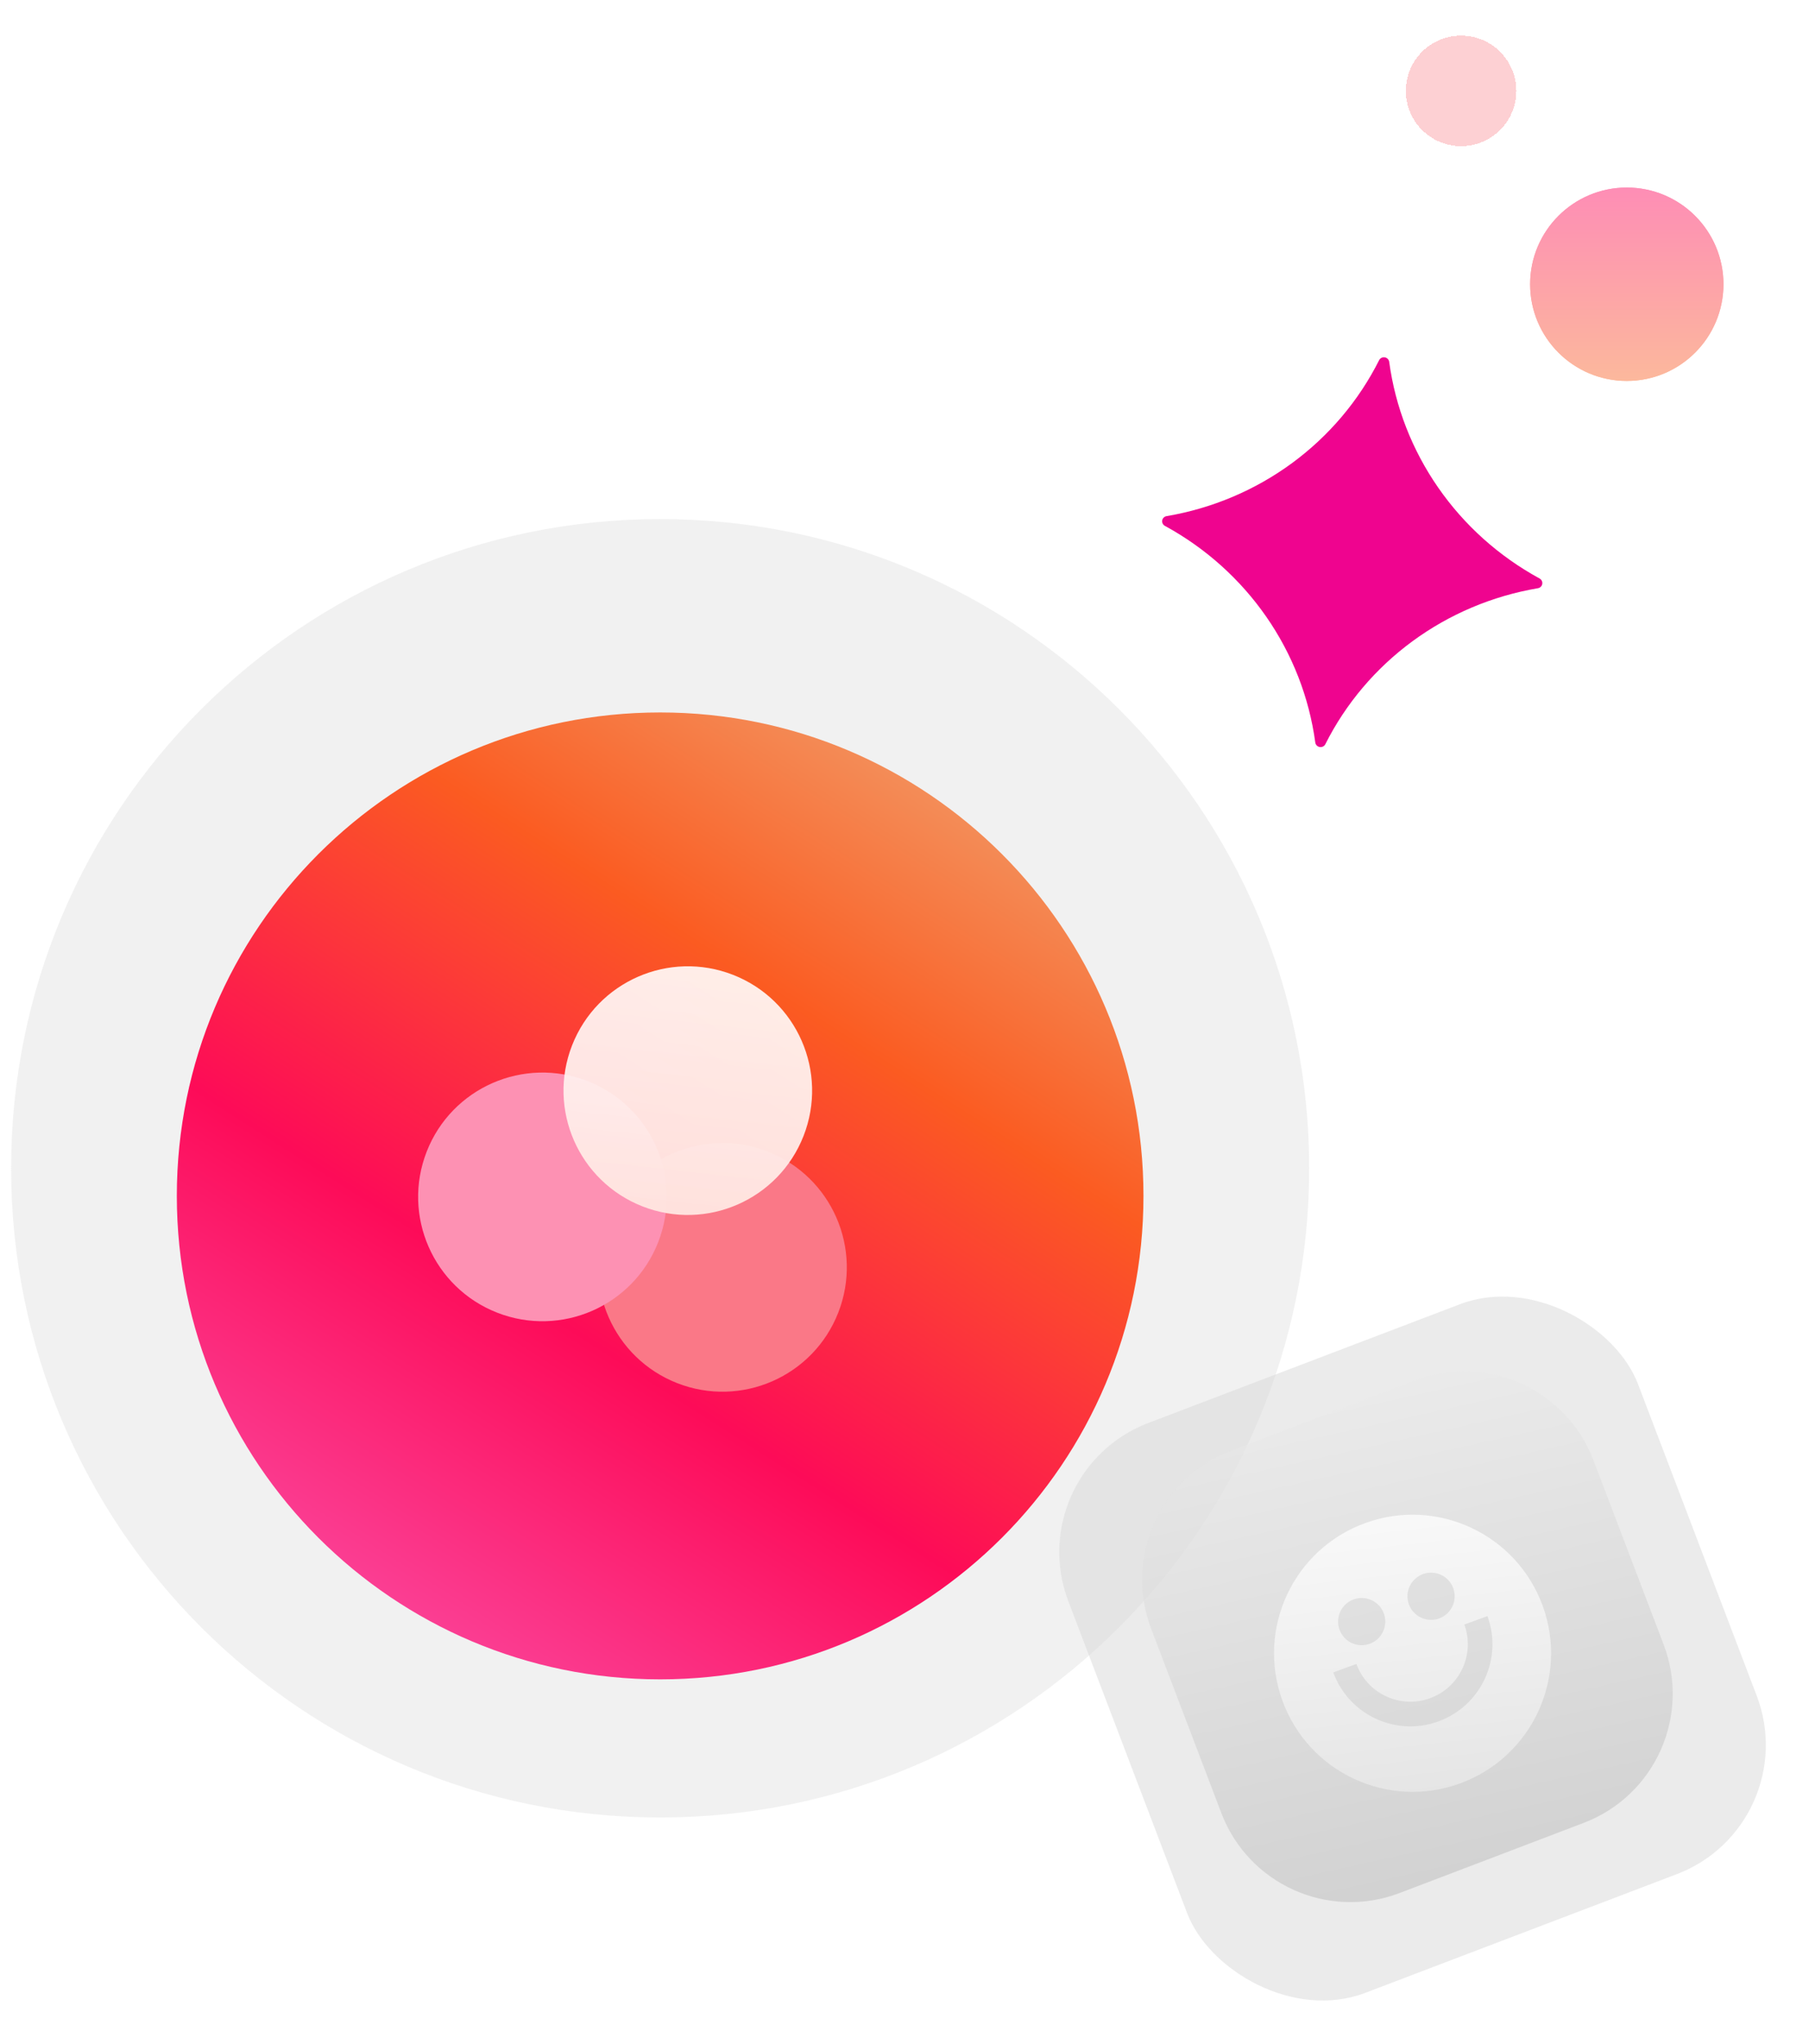 <svg width="131" height="148" viewBox="0 0 131 148" fill="none" xmlns="http://www.w3.org/2000/svg">
<path opacity="0.5" d="M94.805 84.579C94.805 110.536 73.762 131.579 47.805 131.579C21.847 131.579 0.805 110.536 0.805 84.579C0.805 58.622 21.847 37.579 47.805 37.579C73.762 37.579 94.805 58.622 94.805 84.579Z" fill="#E5E5E5"/>
<g filter="url(#filter0_i_682_409)">
<path d="M82.805 84.579C82.805 103.909 67.135 119.579 47.805 119.579C28.475 119.579 12.805 103.909 12.805 84.579C12.805 65.249 28.475 49.579 47.805 49.579C67.135 49.579 82.805 65.249 82.805 84.579Z" fill="url(#paint0_linear_682_409)"/>
</g>
<path d="M60.702 95.032C58.89 99.661 53.67 101.945 49.041 100.134C44.412 98.323 42.128 93.102 43.939 88.473C45.75 83.844 50.971 81.56 55.6 83.371C60.229 85.183 62.513 90.403 60.702 95.032Z" fill="#FA7887"/>
<path d="M47.663 89.93C45.851 94.559 40.631 96.843 36.002 95.032C31.373 93.221 29.089 88 30.9 83.371C32.711 78.743 37.932 76.459 42.561 78.27C47.19 80.081 49.474 85.302 47.663 89.93Z" fill="#FD91B3"/>
<path d="M58.19 82.237C56.379 86.866 51.158 89.15 46.529 87.339C41.9 85.528 39.616 80.307 41.428 75.678C43.239 71.049 48.459 68.765 53.088 70.576C57.717 72.388 60.001 77.608 58.19 82.237Z" fill="url(#paint1_linear_682_409)"/>
<rect opacity="0.5" x="73.805" y="106.579" width="44.148" height="44.148" rx="10" transform="rotate(-20.853 73.805 106.579)" fill="#D9D9D9"/>
<path opacity="0.5" d="M83.365 117.924C81.398 112.763 83.989 106.985 89.15 105.019L102.489 99.938C107.65 97.972 113.428 100.562 115.394 105.723L120.475 119.062C122.441 124.224 119.851 130.001 114.69 131.967L101.35 137.049C96.189 139.015 90.412 136.424 88.446 131.263L83.365 117.924Z" fill="url(#paint2_linear_682_409)"/>
<g filter="url(#filter1_d_682_409)">
<path d="M111.468 39.868C108.54 38.269 106.032 36.018 104.145 33.297C102.257 30.576 101.043 27.462 100.601 24.204C100.591 24.122 100.555 24.045 100.497 23.985C100.439 23.924 100.363 23.884 100.28 23.871C100.197 23.857 100.112 23.87 100.037 23.908C99.963 23.946 99.903 24.007 99.867 24.081C98.39 27.018 96.23 29.569 93.561 31.529C90.891 33.489 87.787 34.802 84.499 35.363C84.416 35.372 84.338 35.407 84.277 35.464C84.216 35.521 84.176 35.596 84.162 35.677C84.148 35.758 84.162 35.842 84.201 35.916C84.24 35.989 84.303 36.048 84.379 36.083C87.306 37.683 89.814 39.934 91.702 42.655C93.59 45.376 94.803 48.49 95.246 51.748C95.255 51.83 95.292 51.907 95.35 51.967C95.408 52.027 95.484 52.067 95.567 52.081C95.65 52.095 95.735 52.082 95.809 52.044C95.884 52.006 95.943 51.945 95.979 51.871C97.456 48.933 99.617 46.382 102.286 44.423C104.955 42.463 108.059 41.15 111.348 40.589C111.431 40.58 111.509 40.544 111.57 40.487C111.631 40.431 111.671 40.356 111.684 40.275C111.698 40.193 111.684 40.11 111.645 40.036C111.606 39.963 111.544 39.904 111.468 39.868Z" fill="#EF048F"/>
</g>
<g filter="url(#filter2_d_682_409)">
<circle cx="117.805" cy="18.579" r="7" fill="url(#paint3_linear_682_409)"/>
<circle cx="117.805" cy="18.579" r="7" fill="white" fill-opacity="0.5"/>
</g>
<g filter="url(#filter3_d_682_409)">
<circle cx="105.805" cy="4.579" r="4" fill="#FCA3A8" fill-opacity="0.5" shape-rendering="crispEdges"/>
</g>
<g filter="url(#filter4_d_682_409)">
<path fill-rule="evenodd" clip-rule="evenodd" d="M111.713 115.25C113.613 120.453 110.935 126.212 105.732 128.112C100.528 130.012 94.77 127.334 92.87 122.13C90.97 116.927 93.648 111.169 98.851 109.269C104.054 107.369 109.813 110.047 111.713 115.25ZM99.193 118.002C100.079 117.679 100.536 116.698 100.212 115.811C99.888 114.925 98.907 114.468 98.021 114.792C97.134 115.116 96.678 116.097 97.002 116.983C97.325 117.87 98.306 118.326 99.193 118.002ZM104.218 116.168C105.104 115.844 105.56 114.863 105.237 113.976C104.913 113.09 103.932 112.634 103.045 112.957C102.159 113.281 101.703 114.262 102.026 115.149C102.35 116.035 103.331 116.491 104.218 116.168ZM103.559 121.945C101.4 122.733 99.012 121.622 98.224 119.464L96.549 120.075C97.675 123.159 101.087 124.746 104.17 123.62C107.254 122.494 108.841 119.081 107.715 115.998L106.04 116.61C106.828 118.768 105.717 121.157 103.559 121.945Z" fill="url(#paint4_linear_682_409)"/>
</g>
<defs>
<filter id="filter0_i_682_409" x="12.805" y="49.579" width="70" height="72" filterUnits="userSpaceOnUse" color-interpolation-filters="sRGB">
<feFlood flood-opacity="0" result="BackgroundImageFix"/>
<feBlend mode="normal" in="SourceGraphic" in2="BackgroundImageFix" result="shape"/>
<feColorMatrix in="SourceAlpha" type="matrix" values="0 0 0 0 0 0 0 0 0 0 0 0 0 0 0 0 0 0 127 0" result="hardAlpha"/>
<feOffset dy="2"/>
<feGaussianBlur stdDeviation="3.5"/>
<feComposite in2="hardAlpha" operator="arithmetic" k2="-1" k3="1"/>
<feColorMatrix type="matrix" values="0 0 0 0 0.947 0 0 0 0 0.924 0 0 0 0 0.924 0 0 0 0.8 0"/>
<feBlend mode="normal" in2="shape" result="effect1_innerShadow_682_409"/>
</filter>
<filter id="filter1_d_682_409" x="82.156" y="23.865" width="31.535" height="32.221" filterUnits="userSpaceOnUse" color-interpolation-filters="sRGB">
<feFlood flood-opacity="0" result="BackgroundImageFix"/>
<feColorMatrix in="SourceAlpha" type="matrix" values="0 0 0 0 0 0 0 0 0 0 0 0 0 0 0 0 0 0 127 0" result="hardAlpha"/>
<feOffset dy="2"/>
<feGaussianBlur stdDeviation="1"/>
<feComposite in2="hardAlpha" operator="out"/>
<feColorMatrix type="matrix" values="0 0 0 0 0.077 0 0 0 0 0.077 0 0 0 0 0.077 0 0 0 0.1 0"/>
<feBlend mode="normal" in2="BackgroundImageFix" result="effect1_dropShadow_682_409"/>
<feBlend mode="normal" in="SourceGraphic" in2="effect1_dropShadow_682_409" result="shape"/>
</filter>
<filter id="filter2_d_682_409" x="108.805" y="11.579" width="18" height="18" filterUnits="userSpaceOnUse" color-interpolation-filters="sRGB">
<feFlood flood-opacity="0" result="BackgroundImageFix"/>
<feColorMatrix in="SourceAlpha" type="matrix" values="0 0 0 0 0 0 0 0 0 0 0 0 0 0 0 0 0 0 127 0" result="hardAlpha"/>
<feOffset dy="2"/>
<feGaussianBlur stdDeviation="1"/>
<feComposite in2="hardAlpha" operator="out"/>
<feColorMatrix type="matrix" values="0 0 0 0 0.077 0 0 0 0 0.077 0 0 0 0 0.077 0 0 0 0.1 0"/>
<feBlend mode="normal" in2="BackgroundImageFix" result="effect1_dropShadow_682_409"/>
<feBlend mode="normal" in="SourceGraphic" in2="effect1_dropShadow_682_409" result="shape"/>
</filter>
<filter id="filter3_d_682_409" x="99.805" y="0.579" width="12" height="12" filterUnits="userSpaceOnUse" color-interpolation-filters="sRGB">
<feFlood flood-opacity="0" result="BackgroundImageFix"/>
<feColorMatrix in="SourceAlpha" type="matrix" values="0 0 0 0 0 0 0 0 0 0 0 0 0 0 0 0 0 0 127 0" result="hardAlpha"/>
<feOffset dy="2"/>
<feGaussianBlur stdDeviation="1"/>
<feComposite in2="hardAlpha" operator="out"/>
<feColorMatrix type="matrix" values="0 0 0 0 0.077 0 0 0 0 0.077 0 0 0 0 0.077 0 0 0 0.1 0"/>
<feBlend mode="normal" in2="BackgroundImageFix" result="effect1_dropShadow_682_409"/>
<feBlend mode="normal" in="SourceGraphic" in2="effect1_dropShadow_682_409" result="shape"/>
</filter>
<filter id="filter4_d_682_409" x="91.258" y="108.657" width="22.066" height="22.065" filterUnits="userSpaceOnUse" color-interpolation-filters="sRGB">
<feFlood flood-opacity="0" result="BackgroundImageFix"/>
<feColorMatrix in="SourceAlpha" type="matrix" values="0 0 0 0 0 0 0 0 0 0 0 0 0 0 0 0 0 0 127 0" result="hardAlpha"/>
<feOffset dy="1"/>
<feGaussianBlur stdDeviation="0.5"/>
<feComposite in2="hardAlpha" operator="out"/>
<feColorMatrix type="matrix" values="0 0 0 0 0 0 0 0 0 0 0 0 0 0 0 0 0 0 0.29 0"/>
<feBlend mode="normal" in2="BackgroundImageFix" result="effect1_dropShadow_682_409"/>
<feBlend mode="normal" in="SourceGraphic" in2="effect1_dropShadow_682_409" result="shape"/>
</filter>
<linearGradient id="paint0_linear_682_409" x1="70.155" y1="49.579" x2="25.455" y2="119.579" gradientUnits="userSpaceOnUse">
<stop stop-color="#F19E6B"/>
<stop offset="0.297" stop-color="#FB5B21"/>
<stop offset="0.639" stop-color="#FD0B58"/>
<stop offset="1" stop-color="#FA4CA3"/>
</linearGradient>
<linearGradient id="paint1_linear_682_409" x1="47.966" y1="68.572" x2="44.748" y2="97.38" gradientUnits="userSpaceOnUse">
<stop stop-color="white" stop-opacity="0.9"/>
<stop offset="1" stop-color="#FFD7CF"/>
</linearGradient>
<linearGradient id="paint2_linear_682_409" x1="101.051" y1="84.774" x2="117.295" y2="157.841" gradientUnits="userSpaceOnUse">
<stop stop-color="white"/>
<stop offset="1" stop-color="#999999"/>
</linearGradient>
<linearGradient id="paint3_linear_682_409" x1="117.805" y1="11.579" x2="117.805" y2="25.579" gradientUnits="userSpaceOnUse">
<stop stop-color="#FC1B6B"/>
<stop offset="1" stop-color="#F87139"/>
</linearGradient>
<linearGradient id="paint4_linear_682_409" x1="96.847" y1="102.494" x2="104.982" y2="175.741" gradientUnits="userSpaceOnUse">
<stop stop-color="white"/>
<stop offset="1" stop-color="#B8B8B8"/>
</linearGradient>
</defs>
</svg>
